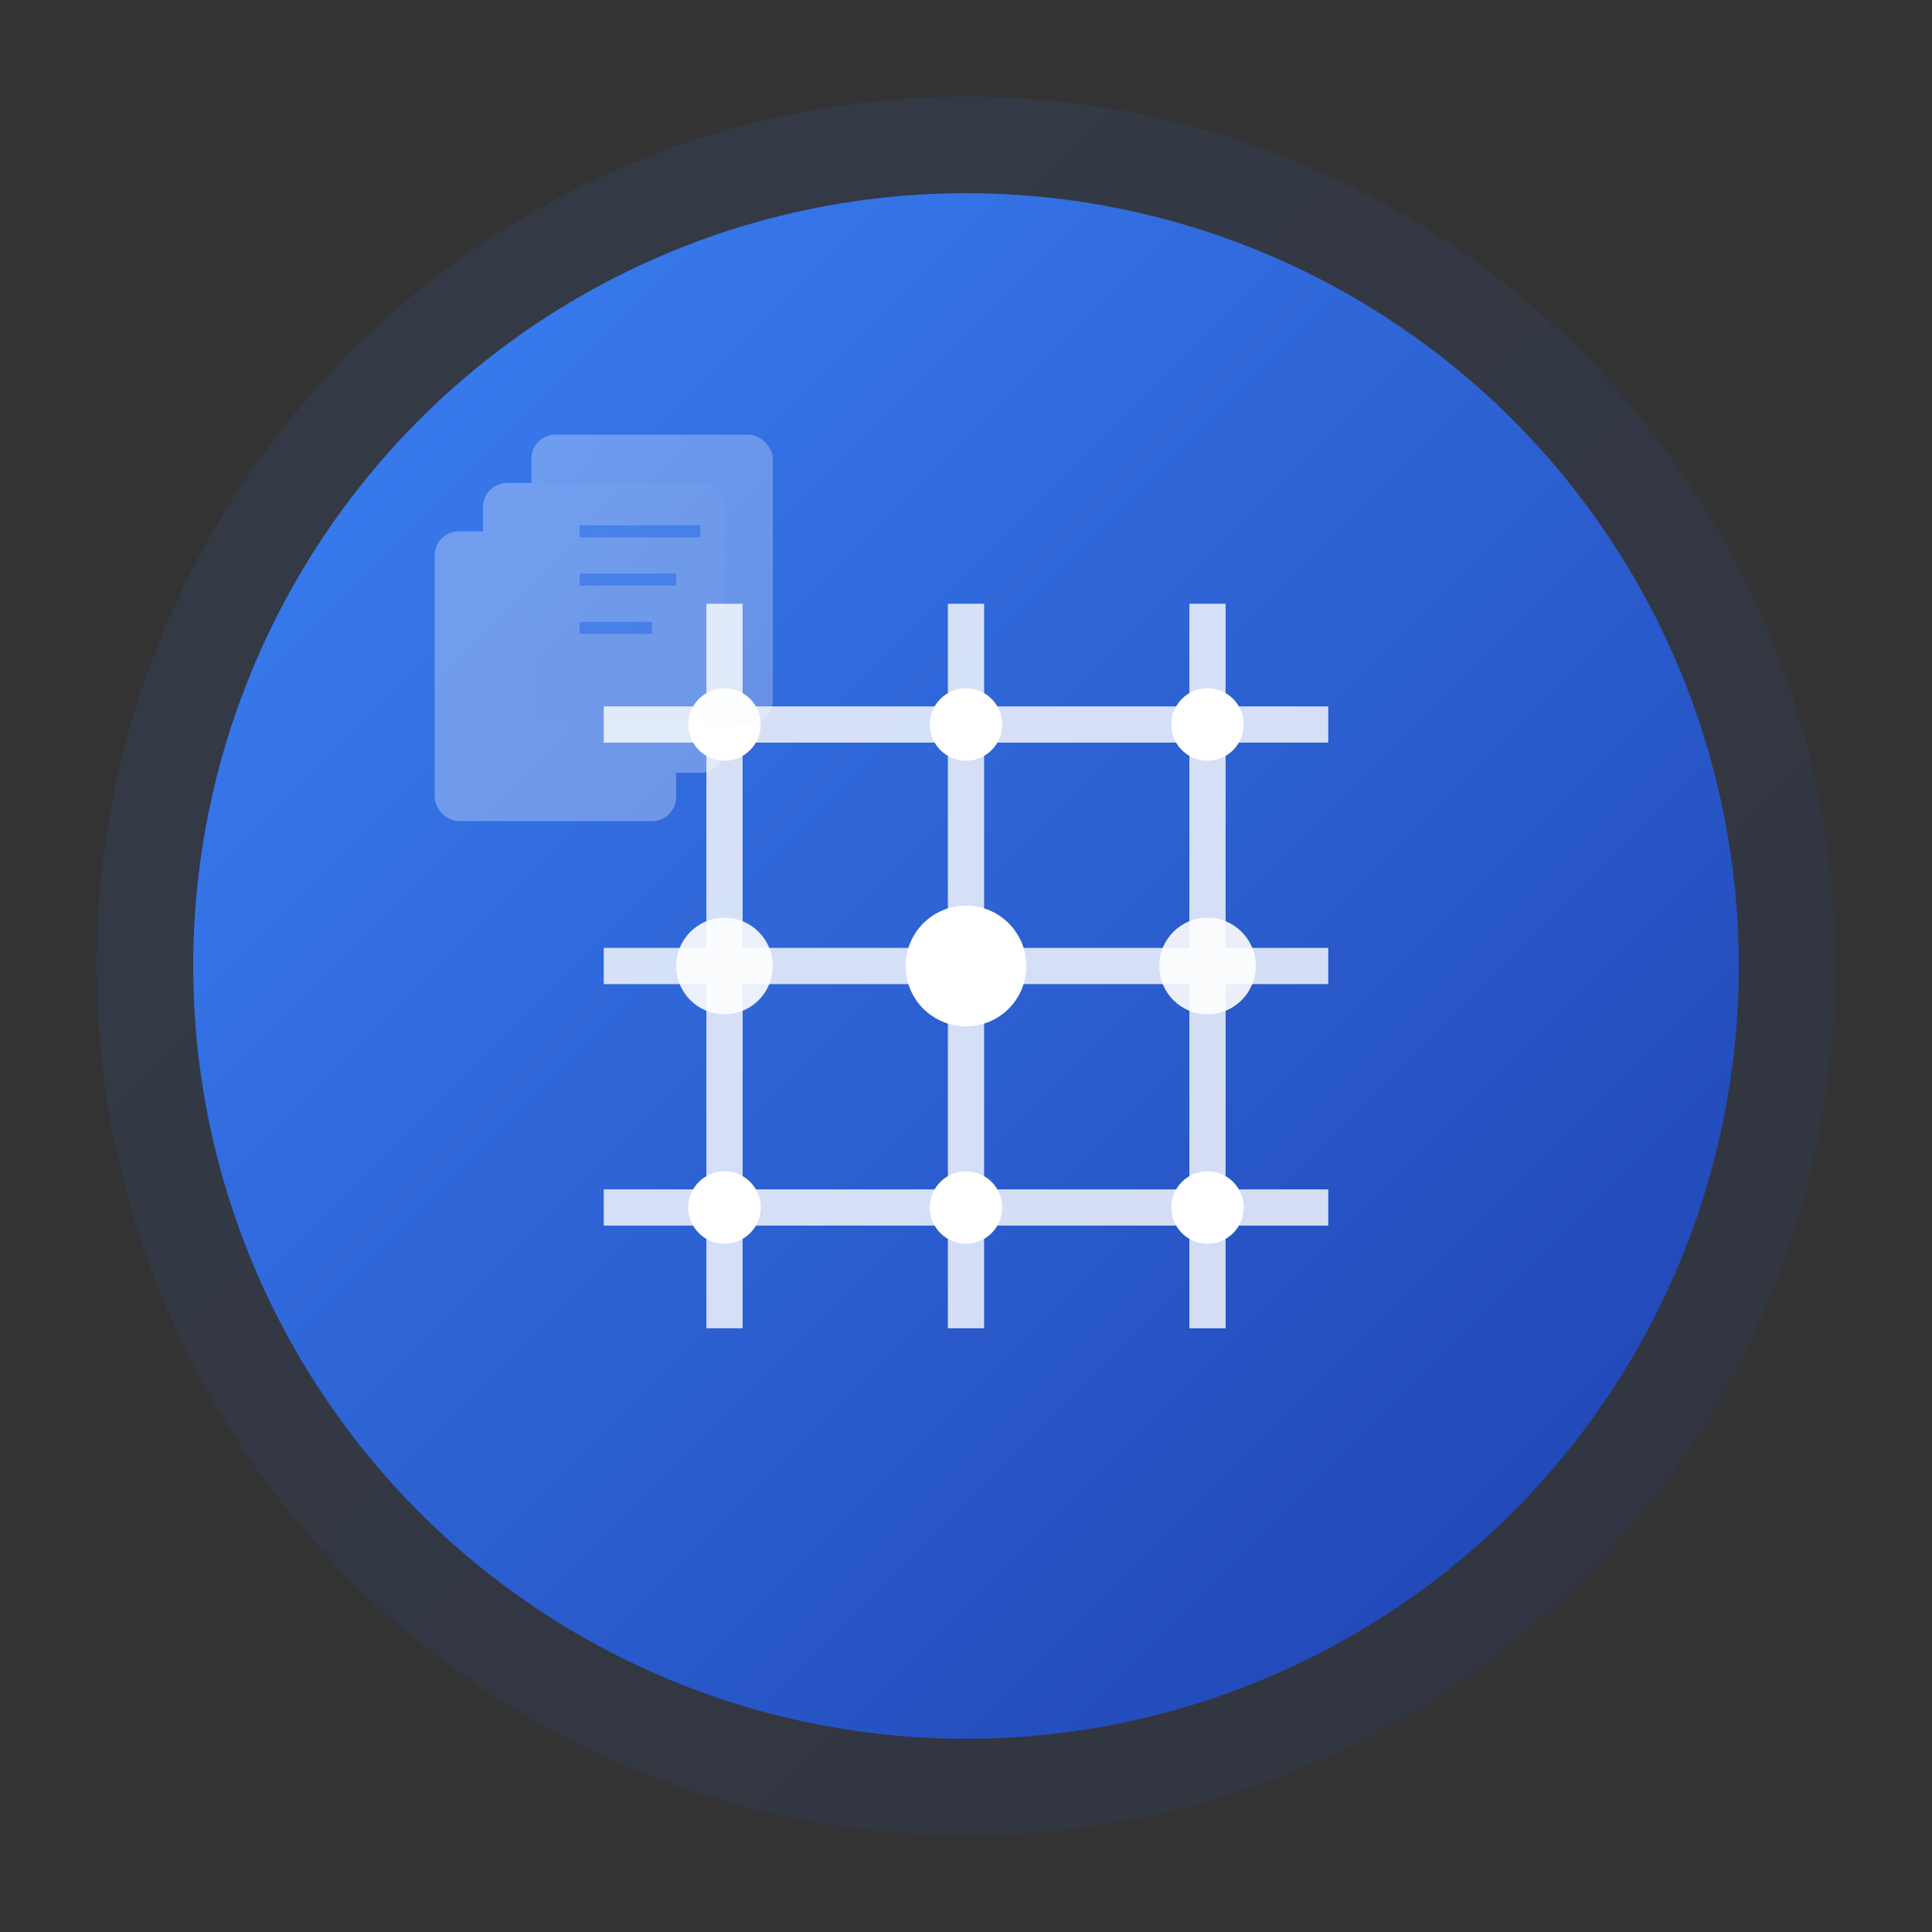 <svg width="80" height="80" viewBox="0 0 80 80" xmlns="http://www.w3.org/2000/svg">
  <rect x="0" y="0" width="80" height="80" fill="#333333" stroke="none"/>
  <!-- Gradientes minimalistas -->
  <defs>
    <linearGradient id="mainGrad" x1="0%" y1="0%" x2="100%" y2="100%">
      <stop offset="0%" style="stop-color:#3b82f6;stop-opacity:1" />
      <stop offset="100%" style="stop-color:#1e40af;stop-opacity:1" />
    </linearGradient>
    <linearGradient id="docGrad" x1="0%" y1="0%" x2="100%" y2="100%">
      <stop offset="0%" style="stop-color:#ffffff;stop-opacity:0.95" />
      <stop offset="100%" style="stop-color:#f8fafc;stop-opacity:0.9" />
    </linearGradient>
  </defs>
  
  <!-- Círculo principal com sombra sutil -->
  <circle cx="40" cy="40" r="36" fill="url(#mainGrad)" opacity="0.1"/>
  <circle cx="40" cy="40" r="32" fill="url(#mainGrad)"/>
  
  <!-- Grid de conexões minimalista -->
  <g stroke="#ffffff" stroke-width="1.5" fill="none" opacity="0.8">
    <!-- Linhas horizontais -->
    <line x1="25" y1="30" x2="55" y2="30"/>
    <line x1="25" y1="40" x2="55" y2="40"/>
    <line x1="25" y1="50" x2="55" y2="50"/>
    
    <!-- Linhas verticais -->
    <line x1="30" y1="25" x2="30" y2="55"/>
    <line x1="40" y1="25" x2="40" y2="55"/>
    <line x1="50" y1="25" x2="50" y2="55"/>
  </g>
  
  <!-- Pontos de conexão elegantes -->
  <g fill="#ffffff">
    <circle cx="30" cy="30" r="1.5"/>
    <circle cx="40" cy="30" r="1.5"/>
    <circle cx="50" cy="30" r="1.5"/>
    <circle cx="30" cy="40" r="2" opacity="0.9"/>
    <circle cx="40" cy="40" r="2.5"/>
    <circle cx="50" cy="40" r="2" opacity="0.9"/>
    <circle cx="30" cy="50" r="1.5"/>
    <circle cx="40" cy="50" r="1.5"/>
    <circle cx="50" cy="50" r="1.5"/>
  </g>
  
  <!-- Documentos minimalistas sobrepostos -->
  <g transform="translate(18, 16)" opacity="0.3">
    <!-- Documento base -->
    <rect x="0" y="6" width="10" height="12" rx="1" fill="#ffffff" stroke="none"/>
    <!-- Documento meio -->
    <rect x="2" y="4" width="10" height="12" rx="1" fill="#ffffff" stroke="none"/>
    <!-- Documento frente -->
    <rect x="4" y="2" width="10" height="12" rx="1" fill="url(#docGrad)" stroke="none"/>
    
    <!-- Linhas de texto minimalistas -->
    <line x1="6" y1="6" x2="11" y2="6" stroke="#3b82f6" stroke-width="0.5" opacity="0.7"/>
    <line x1="6" y1="8" x2="10" y2="8" stroke="#3b82f6" stroke-width="0.5" opacity="0.7"/>
    <line x1="6" y1="10" x2="9" y2="10" stroke="#3b82f6" stroke-width="0.5" opacity="0.7"/>
  </g>
</svg>
